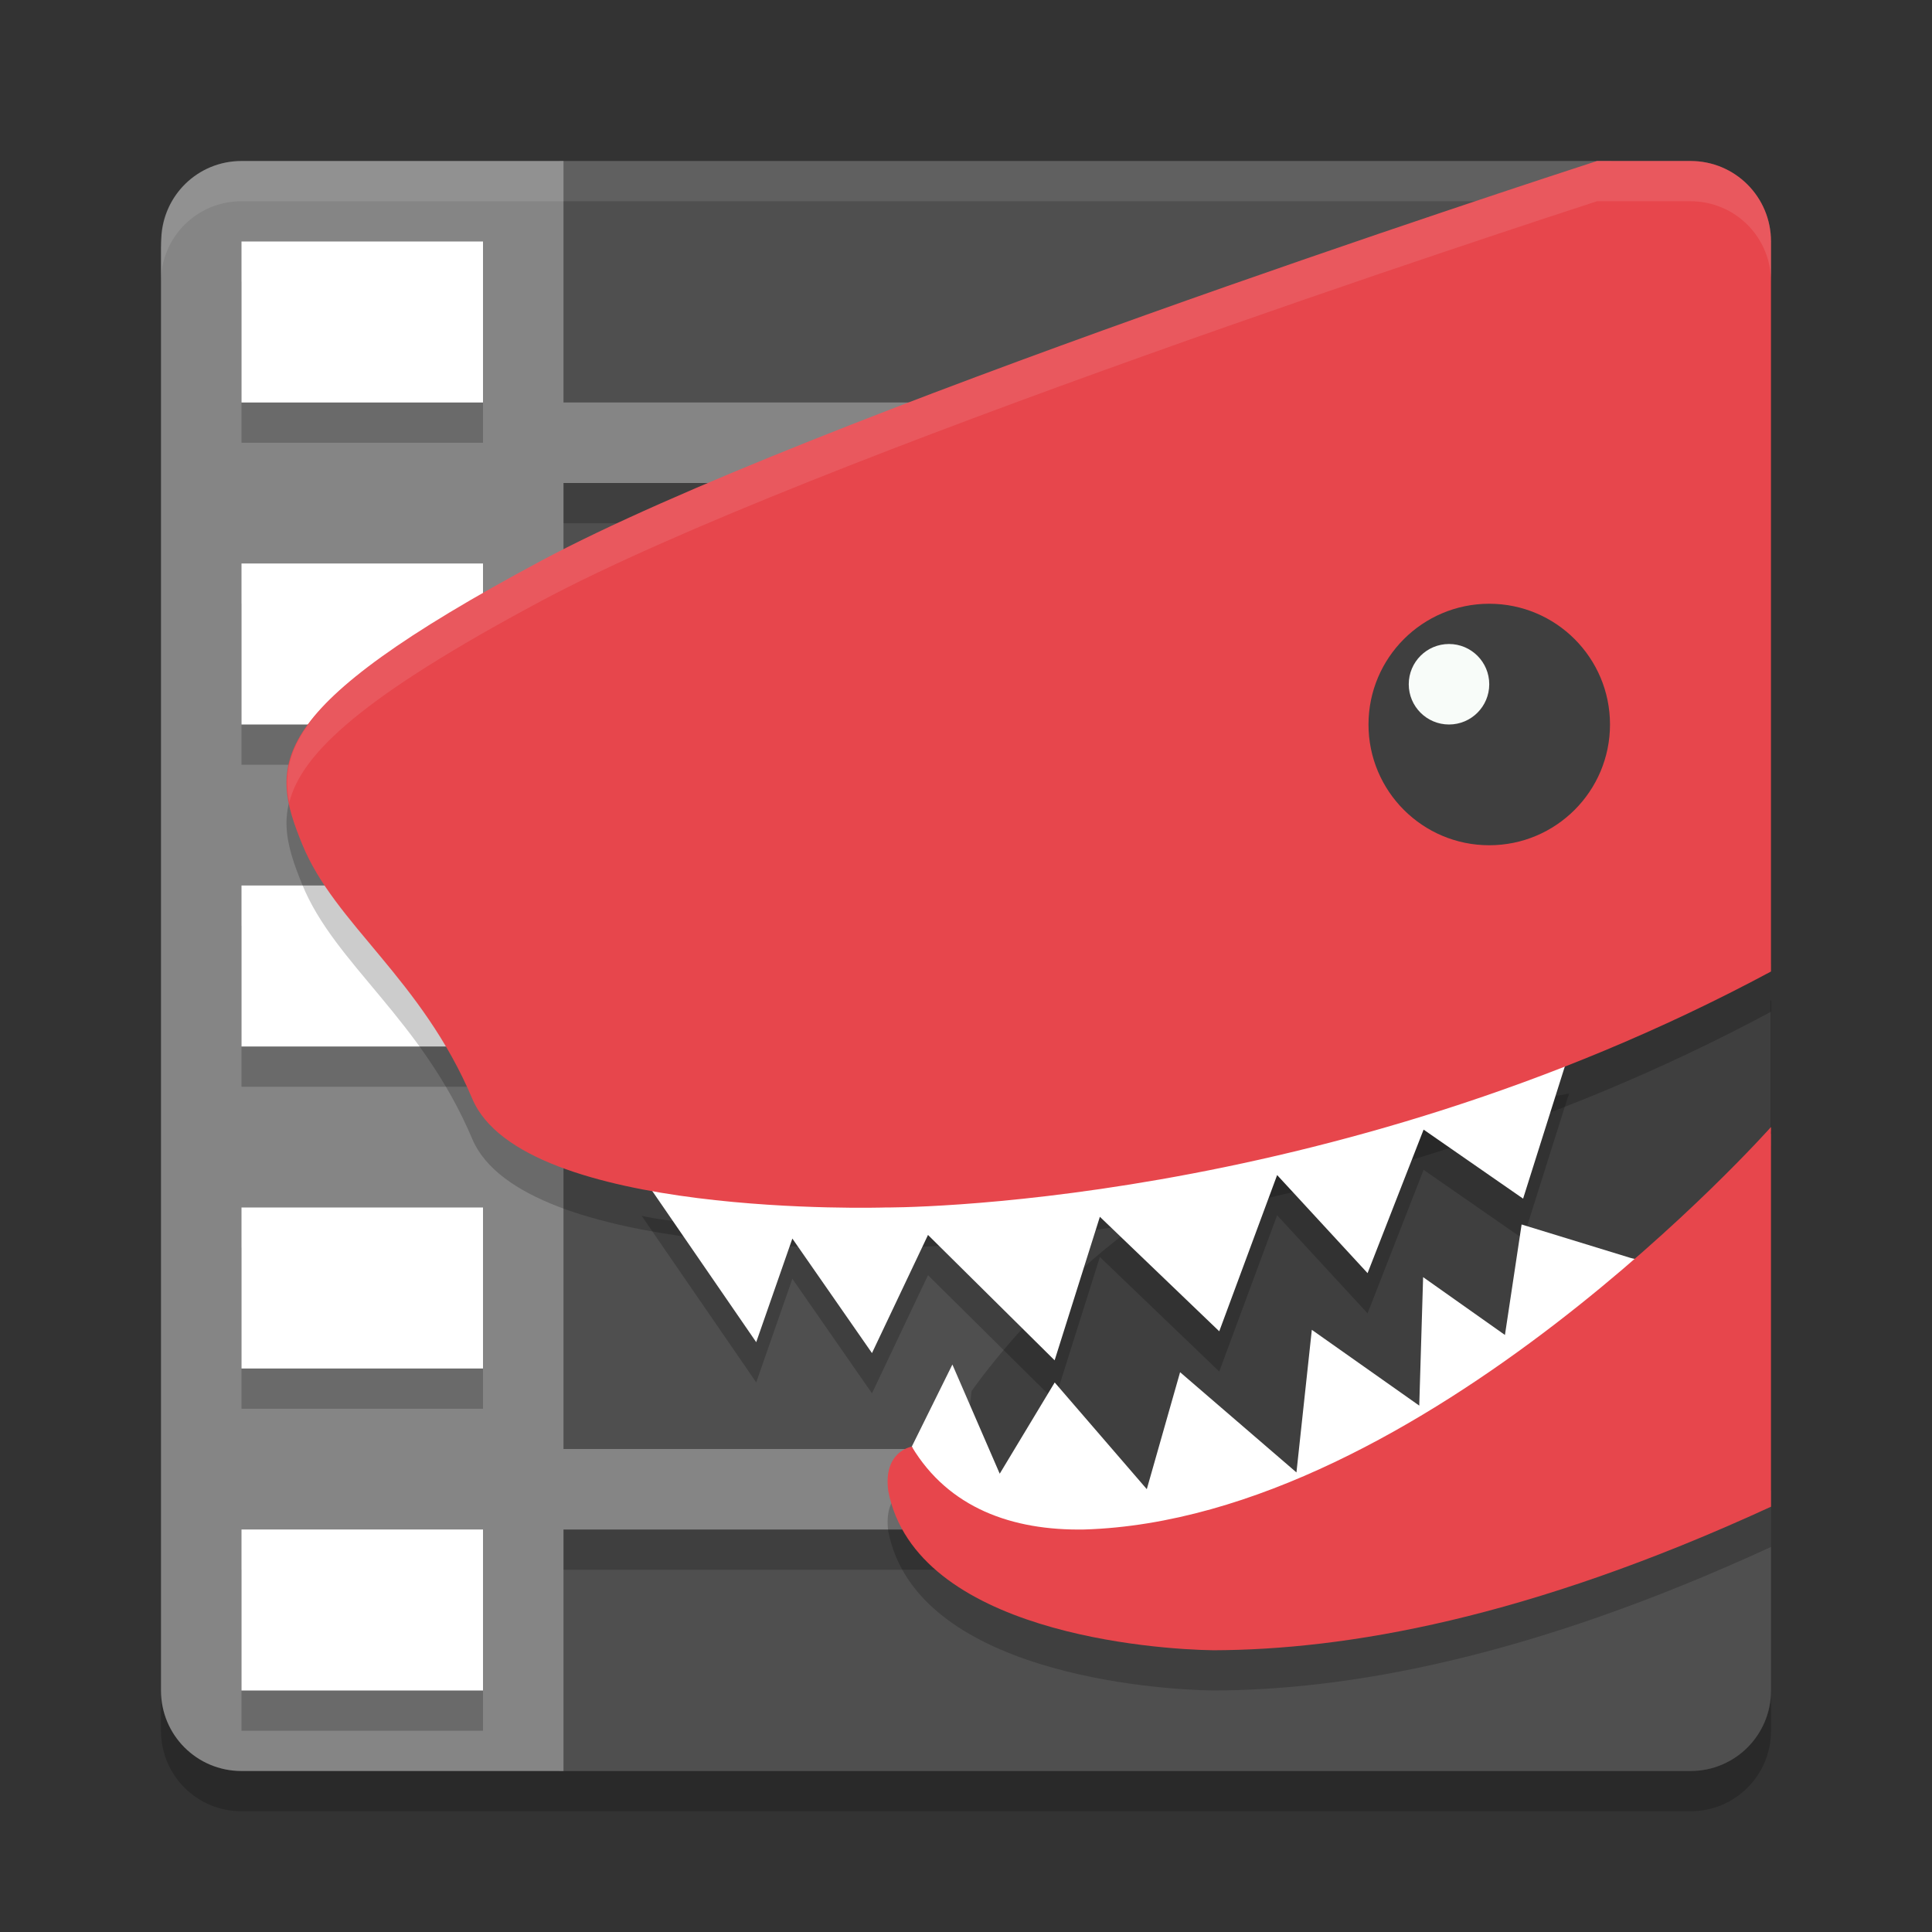 <svg xmlns="http://www.w3.org/2000/svg" width="48" height="48" version="1"><rect width="100%" height="100%" fill="#333333" stroke="none"/><defs>
<linearGradient id="ucPurpleBlue" x1="0%" y1="0%" x2="100%" y2="100%">
  <stop offset="0%" style="stop-color:#B794F4;stop-opacity:1"/>
  <stop offset="100%" style="stop-color:#4299E1;stop-opacity:1"/>
</linearGradient>
</defs>
 <path opacity=".2" d="m4 42v1c0 1.108 0.892 2 2 2h36c1.108 0 2-0.892 2-2v-1c0 1.108-0.892 2-2 2h-36c-1.108 0-2-0.892-2-2z"/>
 <path style="fill:#4f4f4f" d="m 13.9,4 0,40 28.1,0 c 1.108,0 2,-0.892 2,-2 L 44,37.044 42.617,35.229 43.012,7.153 C 43.027,6.045 42.355,5.948 41.506,5.236 L 40.033,4 Z M 5.232,4.152 C 5.121,4.198 5.016,4.256 4.916,4.32 5.016,4.256 5.121,4.198 5.232,4.152 Z M 4.902,4.328 C 4.798,4.397 4.701,4.476 4.611,4.562 4.701,4.475 4.798,4.397 4.902,4.328 Z M 4.611,4.562 C 4.431,4.736 4.286,4.945 4.182,5.176 4.285,4.945 4.432,4.737 4.611,4.562 Z M 4.182,5.176 C 4.077,5.407 4.017,5.661 4.008,5.93 4.017,5.661 4.078,5.407 4.182,5.176 Z M 4.008,5.93 C 4.007,5.954 4,5.976 4,6 l 0,0.143 c 0,-0.086 0.007,-0.132 0.008,-0.213 z"/>
 <rect style="opacity:0.2" width="12" height="2" x="13" y="37"/>
 <rect style="opacity:0.2" width="12" height="2" x="13" y="11"/>
 <path style="fill:#858585" d="M 6 4 C 4.916 4 4.045 4.855 4.008 5.93 C 4.007 6.011 4 6.057 4 6.143 L 4 41.857 L 4 42 C 4 43.108 4.892 44 6 44 L 6.141 44 L 14 44 L 14 38 L 25.08 38 L 25.08 36 L 14 36 L 14 12 L 25.08 12 L 25.08 10 L 14 10 L 14 4 L 6.141 4 L 6 4 z"/>
 <path fill="#fff" style="opacity:0.1" d="m4 7v-1c0-1.108 0.892-2 2-2h36c1.108 0 2 0.892 2 2v1c0-1.108-0.892-2-2-2h-36c-1.108 0-2 0.892-2 2z"/>
 <path style="opacity:0.2" d="m 6,7 0,4 6,0 0,-4 -6,0 z m 0,8 0,4 6,0 0,-4 -6,0 z m 0,8 0,4 6,0 0,-4 -6,0 z m 0,8 0,4 6,0 0,-4 -6,0 z m 0,8 0,4 6,0 0,-4 -6,0 z"/>
 <path style="fill:#ffffff" d="M 6 6 L 6 10 L 12 10 L 12 6 L 6 6 z M 6 14 L 6 18 L 12 18 L 12 14 L 6 14 z M 6 22 L 6 26 L 12 26 L 12 22 L 6 22 z M 6 30 L 6 34 L 12 34 L 12 30 L 6 30 z M 6 38 L 6 42 L 12 42 L 12 38 L 6 38 z"/>
 <path style="fill-rule:evenodd" d="m 43.999,24.851 c -4.064,2.183 -8.103,3.573 -11.596,4.464 -0.145,0.043 -0.307,0.1 -0.446,0.14 -4.584,1.309 -7.821,5.823 -7.821,5.823 l -0.254,2.268 c 0.411,0.179 4.264,1.758 9.376,0.006 5.13,-1.758 10.225,-8.676 10.741,-9.389 z"/>
 <path style="fill-rule:evenodd" d="m 37.804,31.136 -0.414,2.745 -2.033,-1.437 -0.096,3.192 -2.669,-1.883 -0.382,3.543 -2.891,-2.49 -0.827,2.906 -2.288,-2.651 -1.366,2.267 -1.176,-2.713 -1.009,2.04 c 0.125,0.134 0.255,0.248 0.382,0.374 0.318,0.246 0.691,0.459 0.691,0.459 0,0 4.13,1.916 9.533,0.064 2.74,-0.939 5.447,-3.341 7.475,-5.492 -0.078,-0.031 -0.144,-0.066 -0.229,-0.093 z"/>
 <ellipse style="opacity:0.2" cx="36.944" cy="18.8" rx="2.741" ry="2.754"/>
 <ellipse style="opacity:0.2" cx="35.686" cy="17.536" rx=".674" ry=".677"/>
 <path style="fill:#3f3f3f;fill-rule:evenodd" d="m 44,23.937 c -4.064,2.183 -8.104,3.573 -11.596,4.464 -0.145,0.043 -0.307,0.1 -0.446,0.14 -4.584,1.309 -7.821,6.023 -7.821,6.023 l -0.254,2.268 c 0.411,0.179 4.264,1.758 9.376,0.006 C 38.389,35.079 43.484,28.813 44,28.1 Z"/>
 <path style="opacity:0.2;fill-rule:evenodd" d="m 38.986,27.17 c 0,0 -0.056,0.008 -0.056,0.008 C 29,29 21.978,29.784 21.978,29.784 c 0,0 -3.19,1.029 -6.036,0.424 l 2.846,4.138 0.898,-2.574 1.978,2.845 1.392,-2.935 3.146,3.115 1.124,-3.566 2.966,2.845 1.438,-3.882 2.247,2.437 1.392,-3.566 2.472,1.715 1.078,-3.415 z"/>
 <path style="opacity:0.2" d="m 39.678,5 c -1.565,0.508 -19.61,6.39 -26.236,9.934 -6.921,3.702 -6.743,5.055 -5.934,7.041 0.809,1.986 2.966,3.343 4.225,6.322 C 12.991,31.276 21.979,31 21.979,31 c 0,0 10.937,0.09 22.021,-5.863 L 44,7 C 44,5.892 43.108,5 42,5 L 39.678,5 Z M 44,28.449 C 43.484,29.162 38.39,35.978 33.26,37.736 31.336,38.174 28.996,38.965 26.936,39 c -1.789,0.031 -3.369,-0.535 -4.283,-2.059 0,0 -0.719,0.112 -0.584,1.105 C 22.758,41.568 28.696,41.981 30.148,42 33.431,41.99 37.935,41.224 44,38.434 l 0,-9.984 z"/>
 <path style="fill:#ffffff;fill-rule:evenodd" d="m 38.986,26.171 c 0,0 -0.056,0.008 -0.056,0.008 C 29,28 21.978,28.784 21.978,28.784 c 0,0 -3.19,1.029 -6.036,0.424 l 2.846,4.138 0.898,-2.574 1.978,2.845 1.392,-2.935 3.146,3.115 1.124,-3.566 2.966,2.845 1.438,-3.882 2.247,2.437 1.392,-3.566 2.472,1.715 1.078,-3.415 z"/>
 <path style="fill:#ffffff;fill-rule:evenodd" d="m 37.804,30.422 -0.414,2.745 -2.033,-1.437 -0.096,3.192 -2.669,-1.883 -0.382,3.543 -2.891,-2.49 -0.827,2.906 -2.288,-2.651 -1.366,2.267 -1.176,-2.713 -1.009,2.04 c 0.125,0.134 -0.322,0.825 -0.194,0.95 0.318,0.246 0.114,0.871 0.114,0.871 0,0 5.86,2.163 11.262,0.311 2.74,-0.939 5.447,-4.494 7.475,-6.646 -0.078,-0.031 -0.721,-0.148 -0.805,-0.176 z"/>
 <path style="fill:#e7464c" d="m 39.678,4 c -1.565,0.508 -19.61,6.39 -26.236,9.934 -6.921,3.702 -6.743,5.055 -5.934,7.041 0.809,1.986 2.966,3.343 4.225,6.322 C 12.991,30.276 21.979,30 21.979,30 c 0,0 10.937,0.09 22.021,-5.863 L 44,6 C 44,4.892 43.108,4 42,4 Z M 44,28 c 0,0 -8.651,9.745 -17.064,10 -1.789,0.031 -3.369,-0.535 -4.283,-2.059 0,0 -0.719,0.112 -0.584,1.105 C 22.758,40.568 28.696,40.981 30.148,41 33.431,40.99 37.935,40.224 44,37.434 Z"/>
 <circle style="fill:#3f3f3f" cx="37" cy="18" r="3"/>
 <circle style="fill:#f8fcf9" cx="36" cy="17" r="1"/>
 <path style="opacity:0.1;fill:#ffffff" d="M 39.678,4 C 38.113,4.508 20.067,10.39 13.441,13.934 7.786,16.959 6.891,18.416 7.188,19.932 7.499,18.706 9.016,17.3 13.441,14.934 20.067,11.39 38.113,5.508 39.678,5 L 42,5 c 1.108,0 2,0.892 2,2 L 44,6 C 44,4.892 43.108,4 42,4 Z"/>
</svg>
